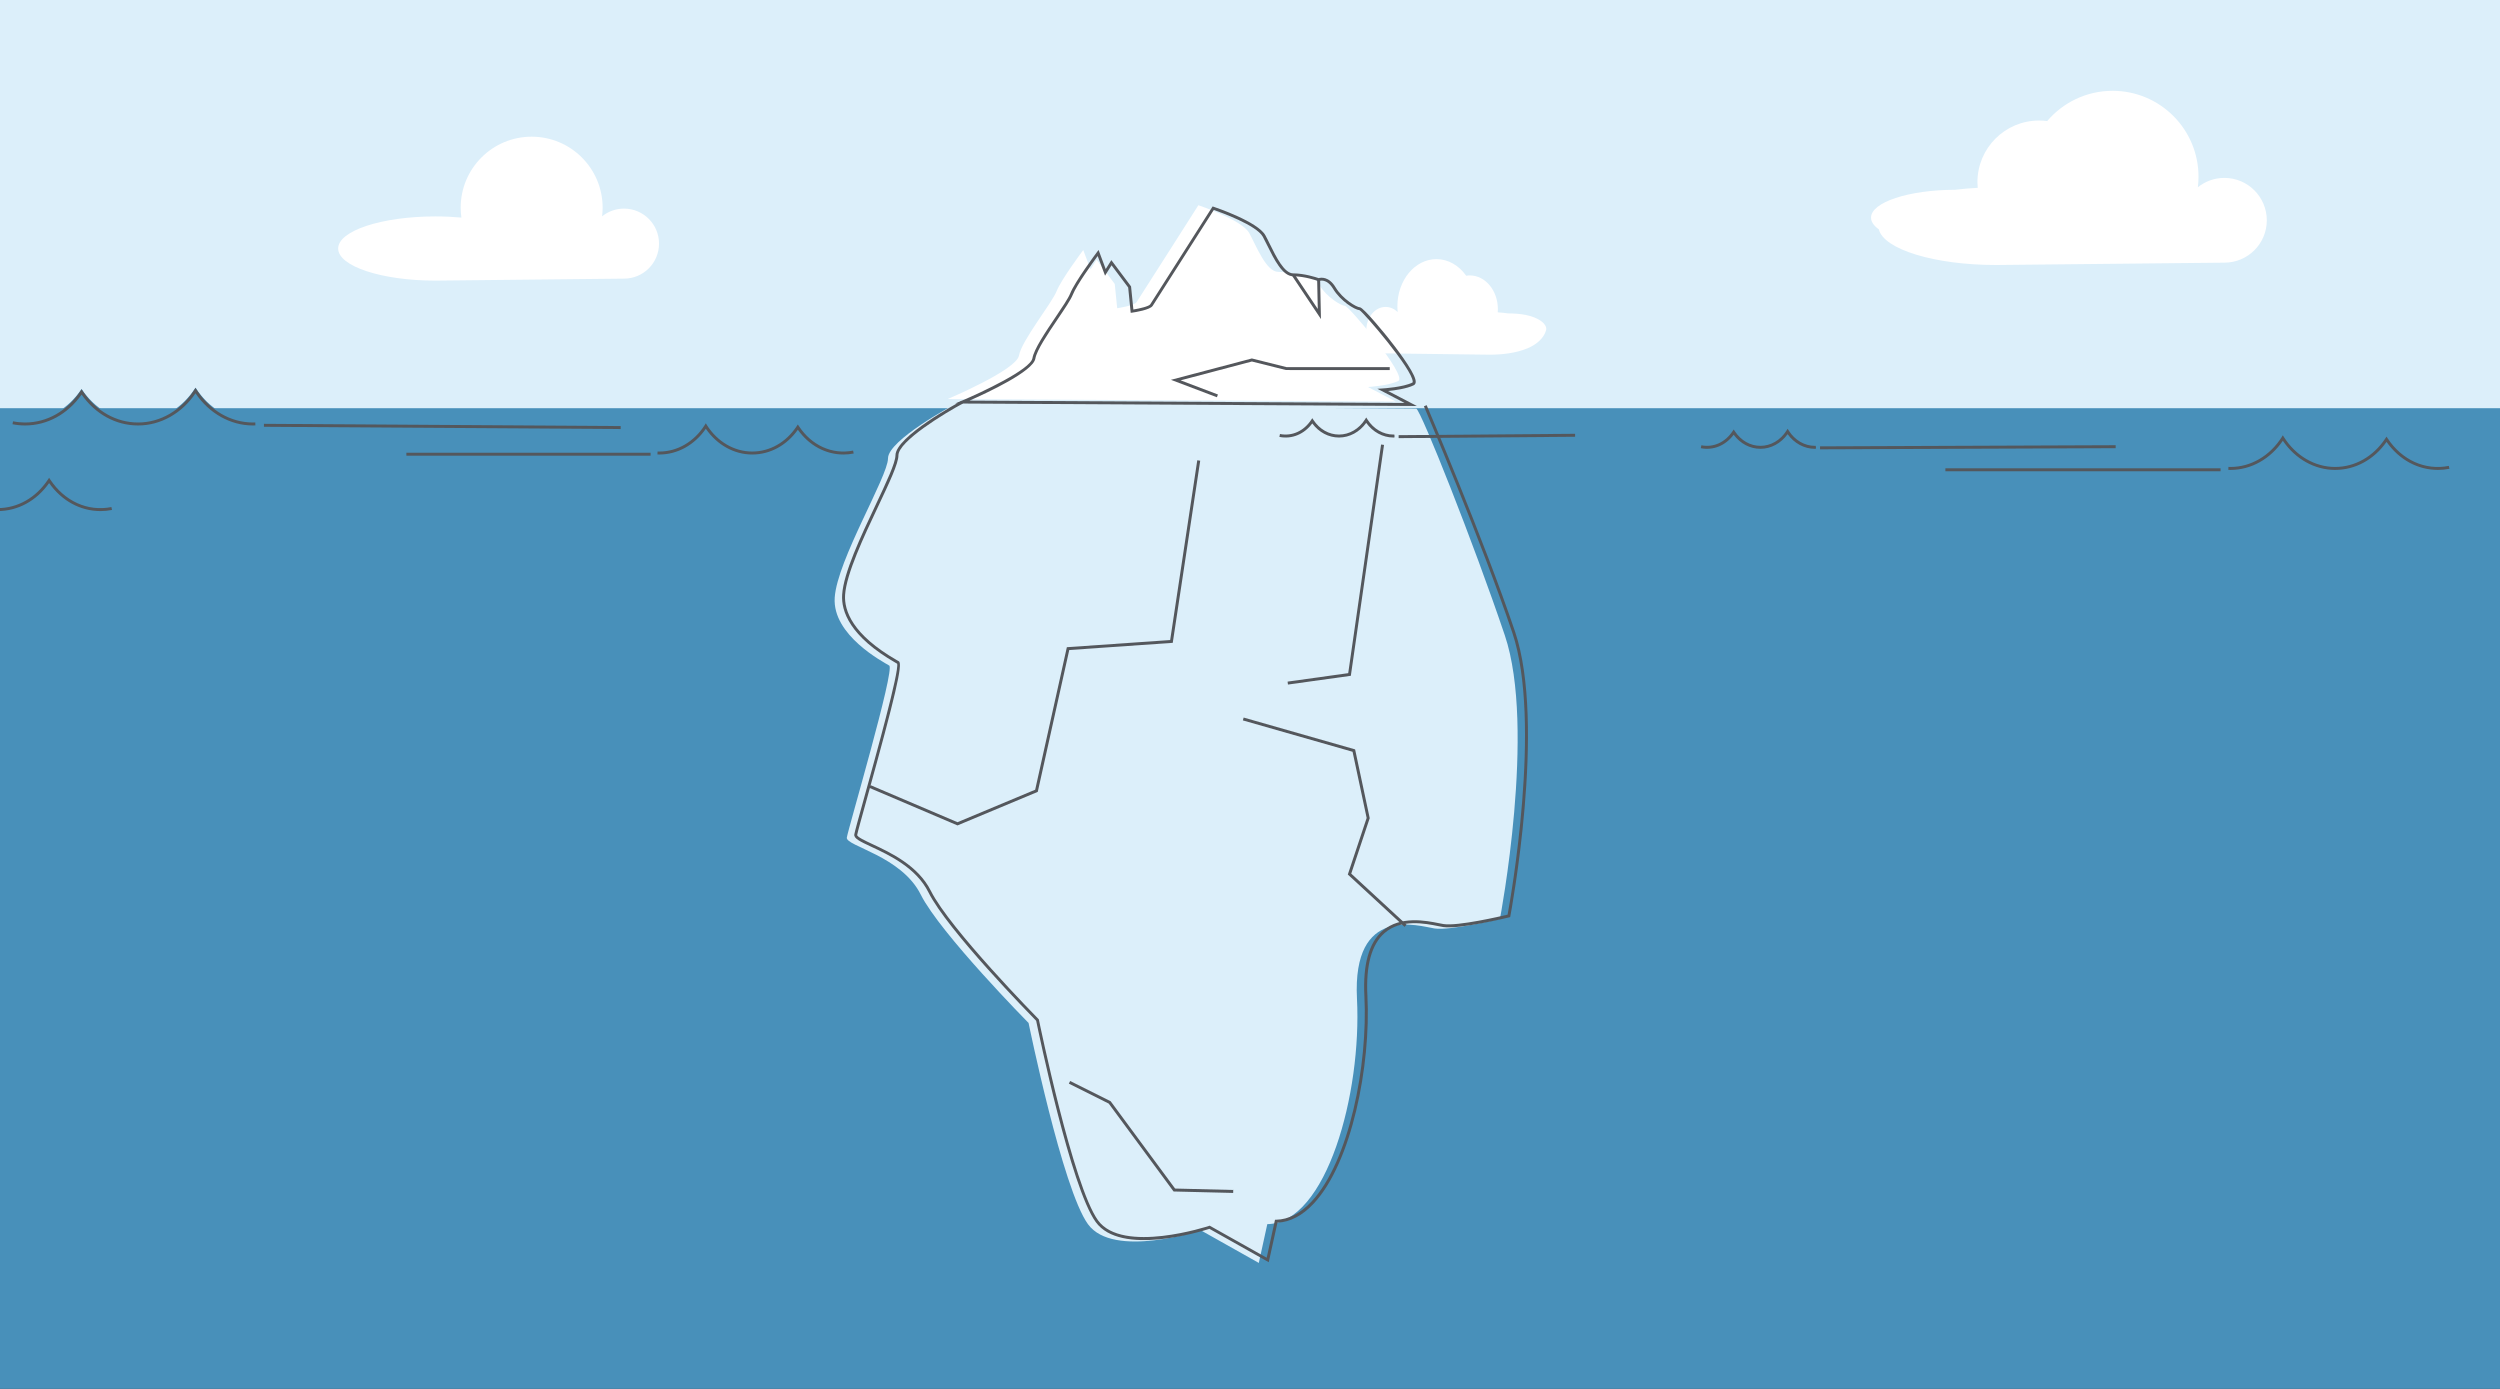 <?xml version="1.0" encoding="utf-8"?>
<!-- Generator: Adobe Illustrator 24.0.3, SVG Export Plug-In . SVG Version: 6.00 Build 0)  -->
<svg version="1.1" xmlns="http://www.w3.org/2000/svg" xmlns:xlink="http://www.w3.org/1999/xlink" x="0px" y="0px"
	 viewBox="0 0 841.89 467.72" style="enable-background:new 0 0 841.89 467.72;" xml:space="preserve">
<rect x="0" y="0" width="841.89" height="467.72" fill="#333333" stroke="none"/>
<style type="text/css">
	.st0{fill:#61A575;}
	.st1{fill:#E0635D;}
	.st2{fill:#F58D5D;}
	.st3{fill:#F5C65D;}
	.st4{fill:#DCEFFA;}
	.st5{fill:#FFFFFF;}
	.st6{fill:#4890BA;}
	.st7{fill:#F4F4F5;}
	.st8{fill:#54575C;}
	.st9{fill:#54565A;}
	.st10{fill:#E88A85;}
</style>
<g id="Layer_1">
</g>
<g id="Layer_2">
</g>
<g id="Layer_3">
	<g>
		<rect x="-1.66" y="-0.25" class="st4" width="843.82" height="139.7"/>
	</g>
	<g>
		<path class="st5" d="M466.61,103.36c1.54,0,2.95,0.65,4.07,1.73c-0.06-0.64-0.1-1.29-0.1-1.95c0-8.77,5.89-15.88,13.15-15.88
			c4.01,0,7.6,2.17,10.01,5.59c0.41-0.06,0.82-0.1,1.24-0.1c5.21,0,9.44,5.1,9.44,11.39c0,0.35-0.02,0.7-0.05,1.04
			c1.2,0.08,2.37,0.2,3.48,0.36c3.72,0.01,8.45,0.44,11.47,2.85c0.86,0.69,1.62,1.76,1.33,2.82c-0.78,2.91-3.64,5.02-6.28,6.1
			c-4.01,1.63-8.52,2.13-12.81,2.13l-34.95-0.44c-3.58,0-6.49-3.51-6.49-7.83C460.13,106.86,463.03,103.36,466.61,103.36z"/>
	</g>
	<g>
		<rect x="-1.66" y="137.46" class="st6" width="843.82" height="330.32"/>
	</g>
	<g>
		<path class="st4" d="M476.96,137.62c1.63,0.82,19.18,44.89,29.79,76.31c10.61,31.42-1.63,95.48-1.63,95.48s-16.73,4.08-22.03,3.26
			c-5.3-0.82-27.75-8.16-26.12,23.67s-10.2,75.49-30.2,75.9l-2.86,13.06l-19.59-11.02c0,0-29.38,9.79-37.95-2.04
			c-8.57-11.83-19.99-67.74-19.99-67.74s-29.79-30.2-36.32-43.25c-6.53-13.06-25.3-16.32-24.89-19.18s16.32-56.72,14.28-57.94
			c-2.04-1.22-19.18-10.2-18.36-22.85c0.82-12.65,17.95-40.8,17.95-46.93s22.03-17.95,22.03-17.95L476.96,137.62z"/>
	</g>
	<g>
		<path class="st5" d="M319.09,134.39c0,0,23.26-9.79,24.07-14.69c0.82-4.9,11.02-17.55,12.65-21.63s8.98-13.87,8.98-13.87
			l2.45,6.53l2.04-3.26l6.12,8.16l0.82,8.16c0,0,5.71-0.82,6.53-2.04c0.82-1.22,20.81-32.64,20.81-32.64s14.69,4.9,17.14,9.39
			c2.45,4.49,5.71,13.06,9.79,13.06s8.57,1.63,8.57,1.63s2.86-1.22,5.3,2.86c2.45,4.08,7.34,6.94,8.57,6.94s21.22,23.67,17.95,25.3
			c-3.26,1.63-10.2,2.04-10.2,2.04l9.39,4.9L319.09,134.39z"/>
	</g>
	<g>
		<path class="st8" d="M477.13,136.72l-155.48-0.84l2.25-0.95c6.4-2.69,23.14-10.52,23.78-14.31c0.51-3.04,4.37-8.77,7.78-13.82
			c2.19-3.25,4.26-6.32,4.9-7.91c1.64-4.09,8.74-13.59,9.04-13.99l0.55-0.73l2.41,6.44l1.89-3.02l6.64,8.86l0.78,7.78
			c2.25-0.36,5.22-1.08,5.67-1.74c0.8-1.21,20.6-32.32,20.8-32.64l0.21-0.33l0.37,0.12c0.61,0.2,14.91,5.01,17.42,9.62
			c0.48,0.87,0.98,1.89,1.51,2.97c2.16,4.38,4.86,9.83,7.84,9.83c3.73,0,7.72,1.31,8.58,1.6c0.76-0.21,3.47-0.64,5.72,3.13
			c2.39,3.99,7.11,6.69,8.14,6.69c1.28,0,9.36,10.08,9.45,10.19c2.53,3.16,8.49,10.87,9.28,14.19c0.28,1.18-0.14,1.67-0.54,1.87
			c-2.33,1.16-6.36,1.72-8.66,1.95L477.13,136.72z M326.48,134.91l146.53,0.79l-9.16-4.78l1.8-0.11c0.07,0,6.87-0.42,10.01-1.99
			c0.07-0.04,0.08-0.18,0.08-0.3c-0.07-4.14-16.42-23.19-17.9-24.06c-1.65-0.11-6.51-3.17-8.91-7.18c-2.17-3.62-4.58-2.69-4.68-2.65
			l-0.18,0.07l-0.19-0.06c-0.04-0.02-4.46-1.6-8.4-1.6c-3.61,0-6.45-5.76-8.74-10.39c-0.53-1.07-1.03-2.08-1.49-2.93
			c-2.12-3.88-14.21-8.23-16.49-9.02c-2.26,3.55-19.83,31.16-20.6,32.32c-0.9,1.34-5.88,2.12-6.87,2.26l-0.52,0.07l-0.85-8.54
			l-5.6-7.47l-2.19,3.5l-2.48-6.62c-1.73,2.35-7.04,9.69-8.37,13.02c-0.67,1.69-2.68,4.66-5,8.1c-3.35,4.97-7.15,10.6-7.62,13.42
			C347.95,125.06,332.54,132.24,326.48,134.91z"/>
	</g>
	<g>
		<path class="st8" d="M427.26,425.06l-19.98-11.24c-2.89,0.94-29.91,9.3-38.3-2.29c-8.4-11.6-19.26-63.96-20.05-67.78
			c-2.24-2.28-29.94-30.55-36.3-43.28c-4.13-8.26-13.21-12.51-19.23-15.32c-3.81-1.78-5.91-2.77-5.71-4.15
			c0.12-0.85,1.5-5.81,3.4-12.66c3.83-13.79,11.77-42.37,11.03-44.83c-0.11-0.07-0.26-0.15-0.44-0.25
			c-15.59-8.94-18.44-17.45-18.08-23.01c0.47-7.33,6.17-19.41,11.2-30.07c3.62-7.68,6.75-14.31,6.75-16.82
			c0-6.35,21.39-17.91,22.3-18.39l0.47,0.88c-6.06,3.25-21.77,12.74-21.77,17.51c0,2.73-3.02,9.14-6.85,17.25
			c-4.74,10.06-10.65,22.57-11.11,29.71c-0.34,5.28,2.43,13.39,17.58,22.08c0.23,0.13,0.41,0.24,0.54,0.31
			c1.37,0.82-1.13,11.54-10.67,45.91c-1.82,6.56-3.26,11.75-3.38,12.54c-0.09,0.65,2.69,1.95,5.15,3.1
			c6.14,2.87,15.41,7.21,19.7,15.78c6.42,12.84,35.93,42.83,36.22,43.13l0.1,0.11l0.03,0.14c0.11,0.56,11.5,55.93,19.91,67.54
			c8.26,11.4,37.1,1.96,37.39,1.86l0.21-0.07l19.19,10.79l2.8-12.78l0.39-0.01c4.19-0.08,8.21-2.16,11.94-6.16
			c12.65-13.59,18.97-45.86,17.77-69.21c-0.54-10.58,1.53-17.97,6.17-21.96c5.96-5.14,14.71-3.38,18.92-2.53
			c0.64,0.13,1.18,0.24,1.61,0.3c4.75,0.73,19.21-2.63,21.53-3.18c0.91-4.93,11.65-65.11,1.59-94.91
			c-10.48-31.04-29.58-75.82-29.77-76.27l0.92-0.39c0.19,0.45,19.31,45.26,29.8,76.34c10.53,31.18-1.49,95.1-1.61,95.74l-0.06,0.32
			l-0.31,0.08c-0.69,0.17-16.88,4.1-22.23,3.27c-0.44-0.07-1-0.18-1.66-0.31c-4.36-0.88-12.48-2.51-18.06,2.3
			c-4.39,3.78-6.35,10.9-5.82,21.16c1.21,23.56-5.21,56.16-18.04,69.94c-3.8,4.08-7.92,6.26-12.25,6.46L427.26,425.06z"/>
	</g>
	<g>
		<polygon class="st8" points="444.84,107.45 435.07,92.83 435.9,92.27 443.77,104.05 443.56,94.19 444.56,94.17 		"/>
	</g>
	<g>
		<polygon class="st8" points="409.79,133.78 394.31,127.91 421.57,120.71 433.24,123.63 468,123.63 468,124.63 433.06,124.61 
			421.58,121.74 397.58,128.08 410.15,132.85 		"/>
	</g>
	<g>
		<polygon class="st8" points="322.44,277.97 292.74,265.31 293.13,264.39 322.44,276.88 348.6,265.94 359.27,217.95 394.06,215.54 
			403.19,155 404.18,155.15 394.93,216.48 360.08,218.9 349.47,266.67 		"/>
	</g>
	<g>
		<polygon class="st8" points="415.28,401.73 395.2,401.24 373.37,371.64 359.94,364.92 360.38,364.03 374.03,370.85 395.72,400.25 
			415.3,400.73 		"/>
	</g>
	<g>
		<polygon class="st8" points="472.98,312.13 453.88,294.5 460.23,275.46 455.48,253.16 418.54,242.6 418.81,241.64 456.34,252.36 
			461.26,275.52 455.04,294.2 473.66,311.39 		"/>
	</g>
	<g>
		<polygon class="st8" points="433.73,230.53 433.6,229.54 454.02,226.69 465.09,149.69 466.08,149.83 454.9,227.58 		"/>
	</g>
	<g>
		<g>
			<rect x="655.12" y="157.7" class="st8" width="92.67" height="1"/>
		</g>
		<g>
			<path class="st8" d="M821,158.25c-6.82,0-13.09-3.43-17.32-9.43c-4.23,6-10.51,9.43-17.33,9.43c-6.88,0-13.4-3.66-17.59-9.82
				c-4.18,6.16-10.71,9.82-17.59,9.82c-0.22,0-0.44-0.01-0.66-0.02l-0.11,0l0.04-1l0.11,0c0.21,0.01,0.41,0.02,0.62,0.02
				c6.77,0,13.19-3.74,17.17-10l0.42-0.67l0.42,0.67c3.97,6.26,10.39,10,17.17,10c6.7,0,12.87-3.5,16.91-9.59l0.42-0.63l0.42,0.63
				c4.76,7.19,12.52,10.82,20.56,9.23l0.2,0.98C823.56,158.12,822.26,158.25,821,158.25z"/>
		</g>
	</g>
	<g>
		<g>
			<path class="st8" d="M33.86,172.11c-6.82,0-13.09-3.43-17.32-9.43c-4.23,6-10.51,9.43-17.33,9.43v-1c6.7,0,12.87-3.5,16.91-9.59
				l0.42-0.63l0.42,0.63c4.77,7.19,12.52,10.82,20.56,9.23l0.2,0.98C36.43,171.98,35.13,172.11,33.86,172.11z"/>
		</g>
	</g>
	<g>
		<g>
			<rect x="136.85" y="152.46" class="st8" width="82.24" height="1"/>
		</g>
		<g>
			<path class="st8" d="M284.06,153.06c-6.04,0-11.61-3.03-15.38-8.33c-3.77,5.3-9.33,8.33-15.38,8.33c-6.1,0-11.88-3.23-15.61-8.67
				c-3.73,5.44-9.51,8.67-15.61,8.67c-0.19,0-0.37-0.01-0.56-0.01l-0.12,0l0.04-1l0.12,0c0.17,0.01,0.35,0.01,0.52,0.01
				c5.99,0,11.67-3.31,15.19-8.85l0.42-0.67l0.42,0.67c3.52,5.54,9.19,8.85,15.19,8.85c5.93,0,11.38-3.09,14.96-8.49l0.42-0.63
				l0.42,0.63c4.22,6.36,11.08,9.57,18.19,8.17l0.2,0.98C286.35,152.94,285.19,153.06,284.06,153.06z"/>
		</g>
	</g>
	<g>
		<g>
			
				<rect x="470.98" y="146.31" transform="matrix(1 -7.812262e-03 7.812262e-03 1 -1.132 3.916)" class="st8" width="59.43" height="1"/>
		</g>
		<g>
			<path class="st8" d="M469.23,147.34c-3.55,0-6.93-1.83-9.15-4.93c-2.23,3.1-5.6,4.93-9.15,4.93c-3.52,0-6.77-1.72-9.02-4.74
				c-2.67,3.6-6.81,5.38-11.07,4.53l0.2-0.98c4.09,0.81,8.03-1.04,10.46-4.7l0.42-0.63l0.42,0.63c2.06,3.11,5.19,4.89,8.6,4.89
				c3.44,0,6.71-1.9,8.73-5.09l0.42-0.67l0.42,0.67c2.03,3.19,5.29,5.09,8.73,5.09c0.11,0,0.21,0,0.31-0.01l0.07,0.5l-0.04,0.5
				C469.46,147.33,469.34,147.34,469.23,147.34z"/>
		</g>
	</g>
	<g>
		<g>
			
				<rect x="612.9" y="150.12" transform="matrix(1 -3.906220e-03 3.906220e-03 1 -0.583 2.59)" class="st8" width="99.56" height="1"/>
		</g>
		<g>
			<path class="st8" d="M611.14,151.14c-3.55,0-6.93-1.83-9.15-4.93c-2.23,3.1-5.6,4.93-9.15,4.93c-3.52,0-6.77-1.72-9.02-4.74
				c-2.67,3.6-6.81,5.38-11.07,4.53l0.2-0.98c4.08,0.81,8.03-1.04,10.46-4.7l0.42-0.63l0.42,0.63c2.06,3.11,5.19,4.89,8.6,4.89
				c3.44,0,6.71-1.9,8.73-5.09l0.42-0.67l0.42,0.67c2.03,3.19,5.29,5.09,8.73,5.09c0.1,0,0.2,0,0.3-0.01l0.09,0.5l-0.05,0.5
				C611.36,151.14,611.25,151.14,611.14,151.14z"/>
		</g>
	</g>
	<g>
		<g>
			<line class="st6" x1="263.36" y1="143.01" x2="88.88" y2="142.25"/>
		</g>
		<g>
			<path class="st6" d="M85.99,141.77c-0.27,0.01-0.55,0.02-0.82,0.02c-7.96,0-15.01-4.44-19.33-11.24
				c-4.32,6.81-11.36,11.24-19.33,11.24c-7.79,0-14.7-4.24-19.04-10.79c-4.34,6.55-11.25,10.79-19.04,10.79
				c-1.41,0-2.79-0.15-4.13-0.41"/>
		</g>
	</g>
	<g>
		<g>
			
				<rect x="148.45" y="83.53" transform="matrix(6.315663e-03 -1 1 6.315663e-03 4.41 291.648)" class="st8" width="1" height="120.14"/>
		</g>
		<g>
			<path class="st8" d="M85.17,143.28c-7.57,0-14.74-4.03-19.33-10.83c-4.59,6.8-11.76,10.83-19.33,10.83
				c-7.5,0-14.4-3.78-19.04-10.4c-4.64,6.62-11.54,10.4-19.04,10.4c-1.39,0-2.81-0.14-4.22-0.42l0.19-0.98
				c1.35,0.27,2.7,0.4,4.03,0.4c7.38,0,14.17-3.85,18.62-10.57l0.42-0.63l0.42,0.63c4.45,6.71,11.24,10.57,18.62,10.57
				c7.46,0,14.53-4.12,18.91-11.01l0.42-0.67l0.42,0.67c4.38,6.9,11.44,11.01,18.91,11.01c0.22,0,0.44-0.01,0.65-0.02l0.15-0.01
				l0.04,1l-0.15,0.01C85.63,143.27,85.4,143.28,85.17,143.28z"/>
		</g>
	</g>
	<g>
		<path class="st5" d="M210.14,93.83c6.51,0,11.79-5.28,11.79-11.79c0-6.51-5.28-11.79-11.79-11.79c-2.8,0-5.37,0.98-7.39,2.61
			c0.12-0.96,0.19-1.94,0.19-2.93c0-13.2-10.7-23.9-23.9-23.9s-23.9,10.7-23.9,23.9c0,1.13,0.08,2.25,0.24,3.34
			c-2.79-0.25-5.72-0.39-8.75-0.39c-18.09,0-32.75,4.84-32.75,10.81c0,5.97,14.66,10.81,32.75,10.81L210.14,93.83z"/>
	</g>
	<g>
		<path class="st5" d="M749.08,59.91c-3.39,0-6.5,1.18-8.94,3.15c0.14-1.16,0.22-2.35,0.22-3.55c0-15.98-12.95-28.93-28.93-28.93
			c-8.83,0-16.72,3.96-22.03,10.19c-0.9-0.12-1.81-0.18-2.73-0.18c-11.47,0-20.76,9.29-20.76,20.76c0,0.64,0.04,1.27,0.1,1.9
			c-2.65,0.14-5.2,0.36-7.65,0.66c-15.63,0.03-28.28,4.22-28.28,9.38c0,1.4,0.94,2.74,2.62,3.93c1.63,6.73,18.68,12.02,39.5,12.02
			l76.89-0.79c7.88,0,14.27-6.39,14.27-14.27C763.34,66.3,756.96,59.91,749.08,59.91z"/>
	</g>
</g>
</svg>
